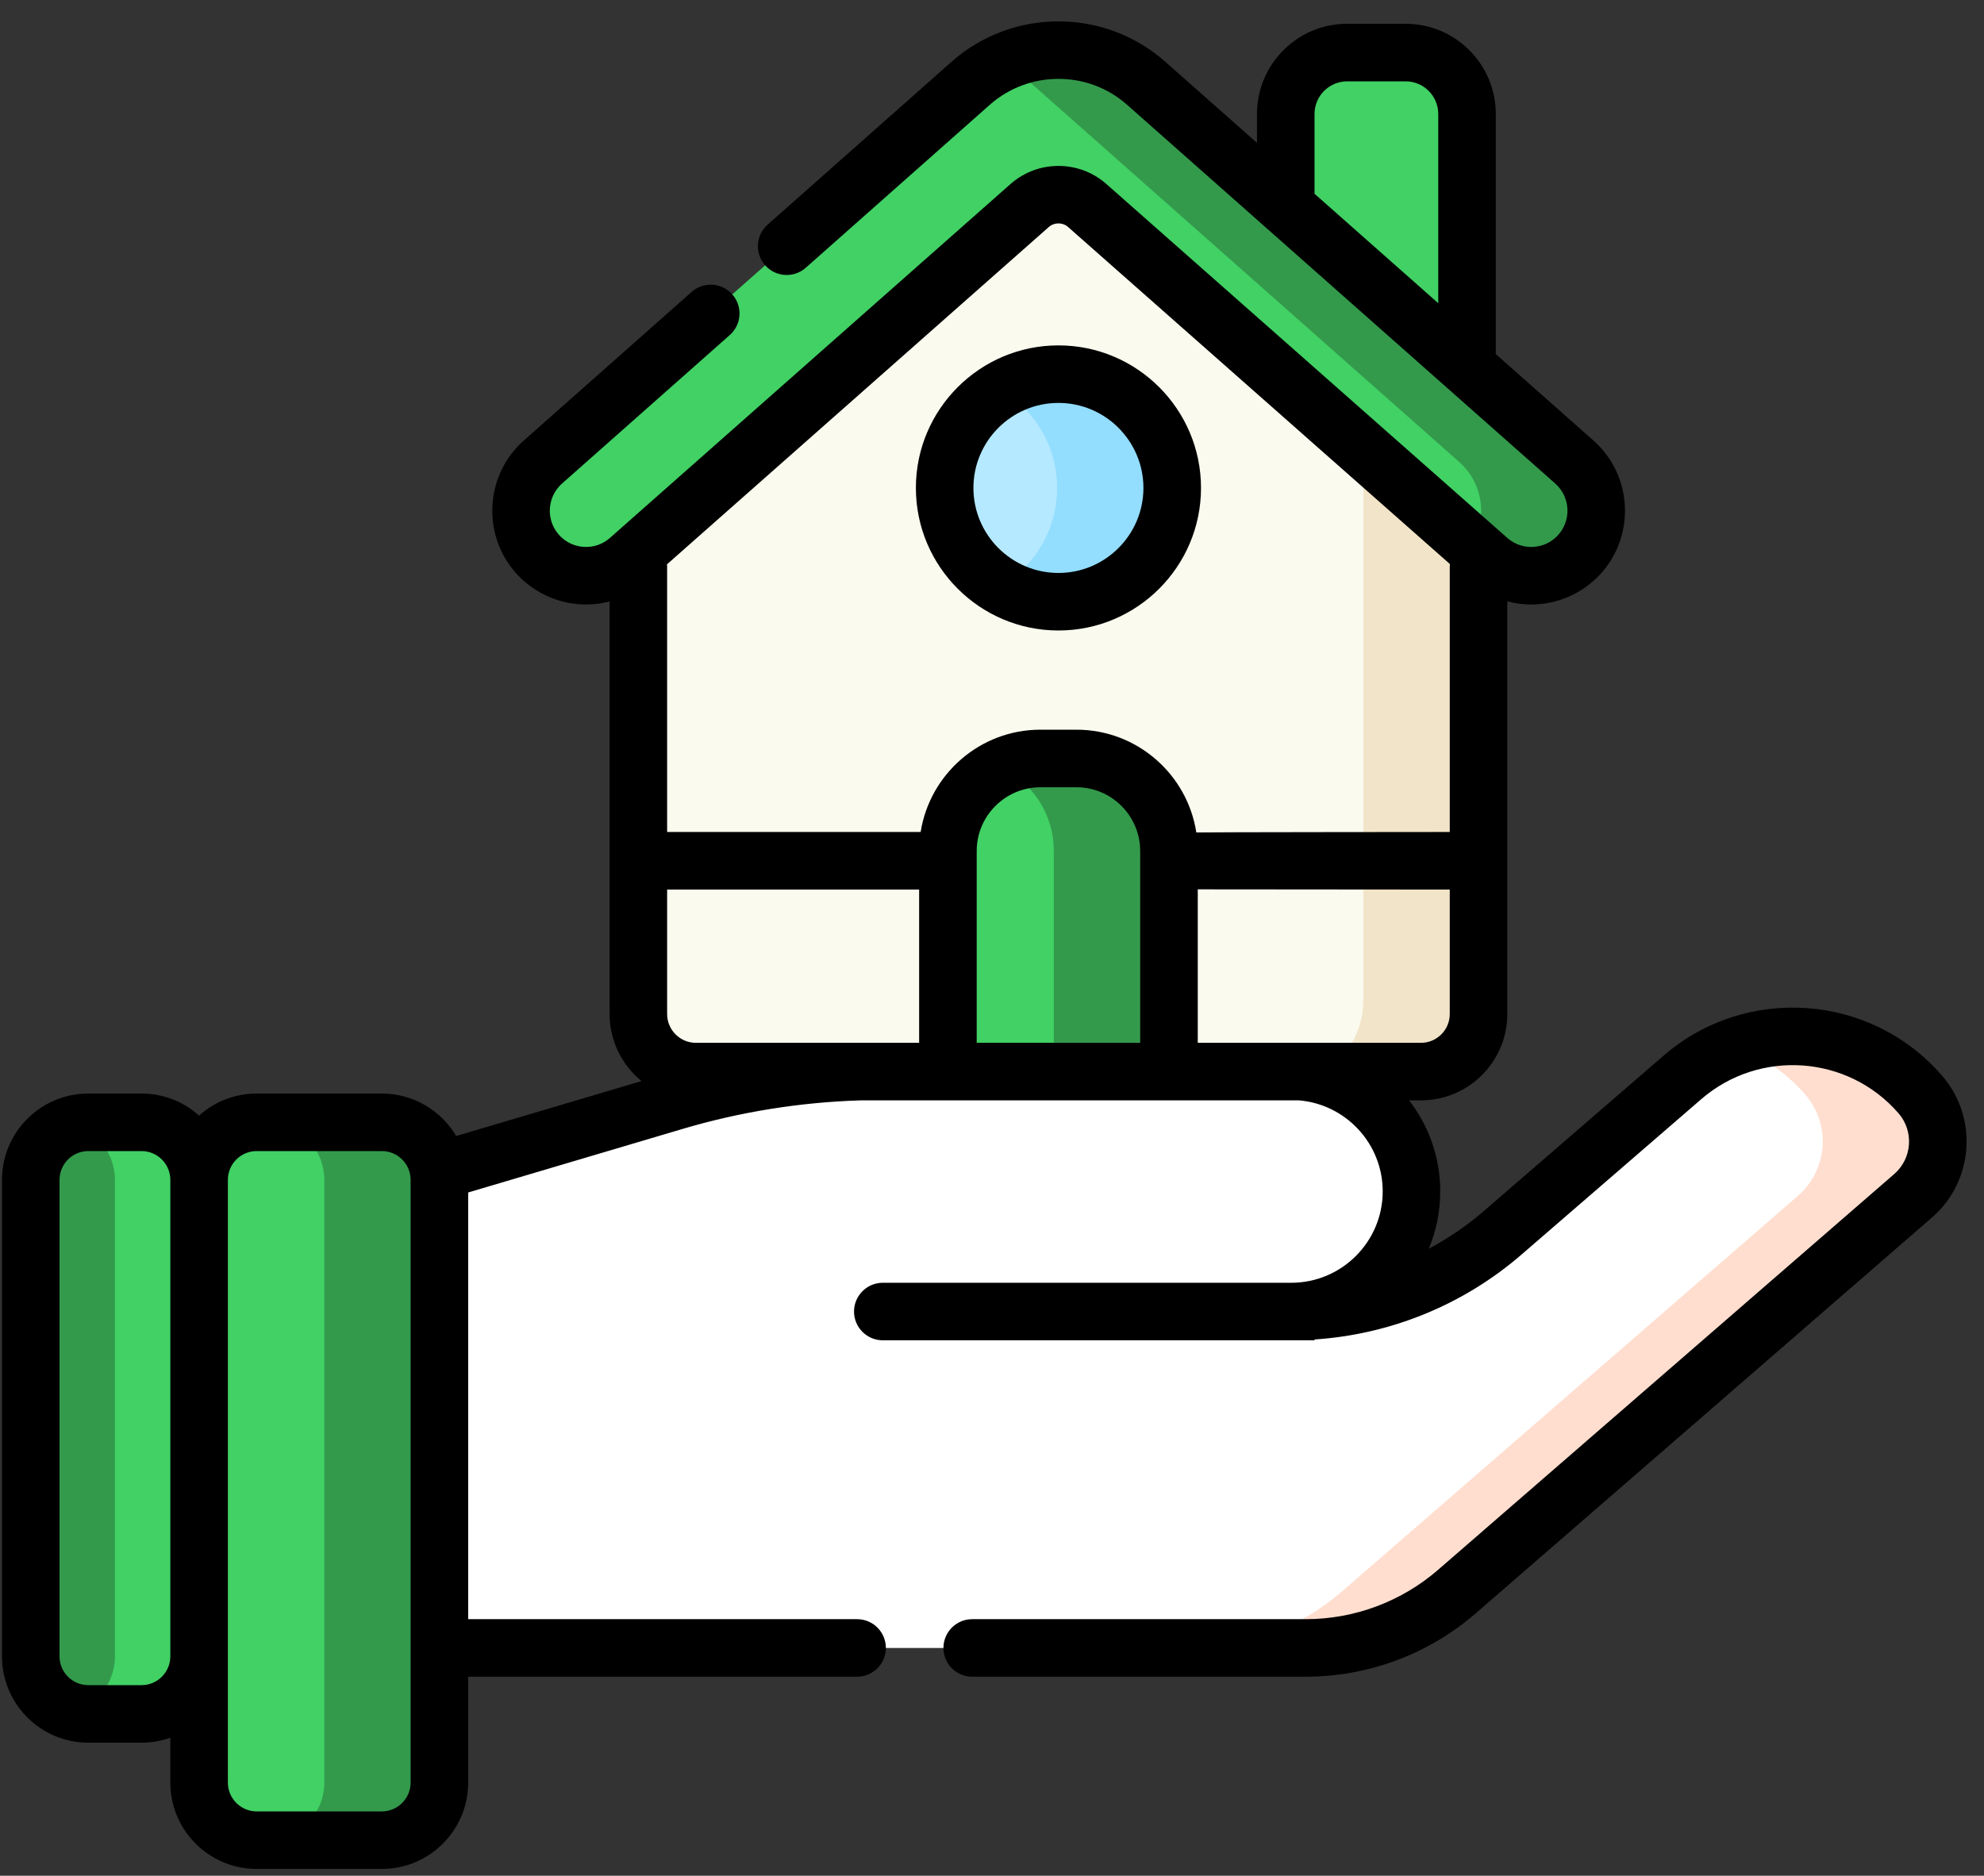 <svg width="55" height="52" viewBox="0 0 55 52" fill="none" xmlns="http://www.w3.org/2000/svg">
<rect x="0" y="0" width="55" height="52" fill="#333333" stroke="none"/>
<path d="M2.448 47.514H3.924C4.805 47.514 5.52 46.8 5.52 45.919V32.709C5.52 31.828 4.805 31.114 3.924 31.114H2.448C1.567 31.114 0.853 31.828 0.853 32.709V45.919C0.853 46.8 1.567 47.514 2.448 47.514Z" fill="#339A4C"/>
<path d="M53.235 30.343C51.544 28.392 48.593 28.18 46.641 29.868L41.65 34.183C40.023 35.587 37.946 36.36 35.798 36.36C37.637 36.359 39.128 34.868 39.128 33.029C39.128 31.189 37.637 29.698 35.798 29.698H24.453C22.499 29.698 20.556 29.98 18.683 30.536L10.557 32.946V45.686H36.198C37.737 45.686 39.225 45.131 40.389 44.123L53.035 33.15C53.865 32.43 53.954 31.173 53.235 30.343Z" fill="white"/>
<path d="M53.234 30.343C51.929 28.836 49.872 28.368 48.104 29.009C48.83 29.272 49.502 29.718 50.043 30.343C50.763 31.173 50.673 32.43 49.843 33.15L37.197 44.122C36.034 45.131 34.546 45.686 33.007 45.686H36.198C37.737 45.686 39.225 45.131 40.388 44.122L53.035 33.15C53.865 32.43 53.954 31.173 53.234 30.343Z" fill="#FFDECF"/>
<path d="M7.115 51.015H10.586C11.467 51.015 12.181 50.3 12.181 49.419V32.709C12.181 31.828 11.467 31.114 10.586 31.114H7.115C6.234 31.114 5.52 31.828 5.52 32.709V49.419C5.52 50.3 6.234 51.015 7.115 51.015Z" fill="#41D164"/>
<path d="M3.924 31.114H2.448C2.299 31.114 2.155 31.135 2.019 31.173C2.691 31.361 3.186 31.977 3.186 32.709V45.919C3.186 46.652 2.691 47.267 2.019 47.455C2.155 47.493 2.299 47.515 2.448 47.515H3.924C4.805 47.515 5.519 46.8 5.519 45.919V32.709C5.519 31.828 4.805 31.114 3.924 31.114Z" fill="#41D164"/>
<path d="M10.585 31.114H7.394C8.275 31.114 8.99 31.828 8.99 32.709V49.419C8.99 50.3 8.275 51.015 7.394 51.015H10.585C11.466 51.015 12.181 50.3 12.181 49.419V32.709C12.181 31.828 11.466 31.114 10.585 31.114Z" fill="#339A4C"/>
<path d="M40.669 13.334H35.644V3.159C35.644 2.219 36.406 1.457 37.346 1.457H38.967C39.907 1.457 40.669 2.219 40.669 3.159V13.334Z" fill="#41D164"/>
<path d="M17.697 28.112V14.801L29.342 4.611L40.988 14.801V28.112C40.988 28.993 40.273 29.708 39.392 29.708H19.292C18.411 29.708 17.697 28.993 17.697 28.112Z" fill="#FAFAEF"/>
<path d="M37.796 12.009V27.706C37.796 28.812 37.082 29.708 36.201 29.708H39.392C40.273 29.708 40.988 28.993 40.988 28.112V14.801L37.796 12.009Z" fill="#F2E4C8"/>
<path d="M43.638 12.803L31.761 2.297C30.377 1.082 28.307 1.082 26.923 2.297L15.057 12.803C14.342 13.43 14.238 14.504 14.817 15.257C15.451 16.082 16.651 16.2 17.433 15.514L28.548 5.694C29.003 5.296 29.682 5.296 30.136 5.694L41.261 15.514C42.044 16.2 43.243 16.082 43.878 15.257C44.457 14.504 44.352 13.43 43.638 12.803Z" fill="#41D164"/>
<path d="M43.638 12.803L31.761 2.297C30.631 1.305 29.044 1.124 27.746 1.751C28.038 1.892 28.316 2.074 28.57 2.297L40.447 12.803C41.113 13.388 41.248 14.362 40.793 15.101L41.261 15.514C42.044 16.2 43.243 16.082 43.878 15.258C44.457 14.504 44.352 13.43 43.638 12.803Z" fill="#339A4C"/>
<path d="M32.42 14.243C32.815 12.546 31.76 10.85 30.063 10.454C28.366 10.059 26.67 11.114 26.275 12.811C25.879 14.508 26.934 16.204 28.631 16.599C30.328 16.995 32.024 15.94 32.42 14.243Z" fill="#B5E9FF"/>
<path d="M29.342 10.373C28.76 10.373 28.215 10.531 27.746 10.806C28.679 11.354 29.305 12.367 29.305 13.527C29.305 14.687 28.679 15.7 27.746 16.248C28.215 16.523 28.76 16.681 29.342 16.681C31.084 16.681 32.496 15.269 32.496 13.527C32.496 11.785 31.084 10.373 29.342 10.373Z" fill="#93DDFE"/>
<path d="M32.406 29.708H26.279V23.592C26.279 22.175 27.427 21.027 28.843 21.027H29.841C31.258 21.027 32.406 22.175 32.406 23.592V29.708Z" fill="#41D164"/>
<path d="M29.841 21.027H28.843C28.451 21.027 28.079 21.116 27.746 21.273C28.614 21.684 29.214 22.568 29.214 23.592V29.708H32.406V23.592C32.406 22.175 31.257 21.027 29.841 21.027Z" fill="#339A4C"/>
<path d="M53.837 29.82C51.863 27.541 48.4 27.292 46.119 29.264L41.128 33.579C40.659 33.984 40.149 34.331 39.609 34.617C39.813 34.128 39.926 33.591 39.926 33.029C39.926 32.079 39.603 31.204 39.062 30.505H39.392C40.712 30.505 41.785 29.432 41.785 28.112V16.671C42.002 16.728 42.226 16.759 42.451 16.759C42.535 16.759 42.619 16.754 42.703 16.746C43.415 16.676 44.074 16.311 44.51 15.744C45.343 14.66 45.191 13.105 44.166 12.206L41.466 9.817V3.159C41.466 1.78 40.345 0.659 38.967 0.659H37.346C35.967 0.659 34.846 1.78 34.846 3.159V3.961L32.287 1.697C30.608 0.224 28.076 0.224 26.394 1.699L21.28 6.228C20.95 6.52 20.919 7.024 21.211 7.354C21.503 7.684 22.008 7.715 22.337 7.423L27.449 2.896C28.528 1.95 30.156 1.95 31.232 2.894L43.112 13.403C43.509 13.752 43.567 14.352 43.245 14.771C43.074 14.993 42.826 15.131 42.547 15.158C42.268 15.186 41.998 15.099 41.789 14.916L30.662 5.094C29.909 4.435 28.775 4.435 28.02 5.096L16.907 14.914C16.696 15.099 16.427 15.186 16.147 15.158C15.868 15.131 15.62 14.993 15.449 14.771C15.127 14.352 15.186 13.751 15.585 13.401L20.232 9.287C20.562 8.995 20.592 8.491 20.3 8.161C20.008 7.831 19.504 7.8 19.174 8.092L14.53 12.204C13.503 13.105 13.351 14.66 14.184 15.744C14.621 16.311 15.279 16.676 15.991 16.746C16.298 16.776 16.605 16.75 16.899 16.674V28.112C16.899 28.861 17.245 29.53 17.785 29.97L12.646 31.494C12.229 30.789 11.462 30.316 10.585 30.316H7.115C6.503 30.316 5.943 30.547 5.519 30.927C5.096 30.547 4.536 30.316 3.924 30.316H2.448C1.128 30.316 0.055 31.389 0.055 32.709V45.919C0.055 47.239 1.128 48.312 2.448 48.312H3.924C4.204 48.312 4.472 48.264 4.722 48.175V49.419C4.722 50.739 5.795 51.812 7.115 51.812H10.585C11.905 51.812 12.979 50.739 12.979 49.419V46.483H23.76C24.201 46.483 24.558 46.126 24.558 45.685C24.558 45.245 24.201 44.888 23.76 44.888H12.979V33.059L18.909 31.301C20.522 30.822 22.187 30.556 23.867 30.505H36.009C37.307 30.613 38.331 31.703 38.331 33.029C38.331 34.425 37.194 35.562 35.798 35.562H24.473C24.033 35.562 23.675 35.919 23.675 36.36C23.675 36.8 24.033 37.157 24.473 37.157H36.442V37.134C38.55 36.994 40.564 36.175 42.171 34.787L47.163 30.471C48.779 29.074 51.232 29.25 52.632 30.865C53.062 31.362 53.008 32.117 52.512 32.547L39.866 43.52C38.848 44.402 37.545 44.888 36.198 44.888H26.951C26.511 44.888 26.154 45.245 26.154 45.686C26.154 46.126 26.511 46.483 26.951 46.483H36.198C37.929 46.483 39.603 45.859 40.911 44.725L53.558 33.753C54.718 32.745 54.844 30.982 53.837 29.82ZM36.441 3.159C36.441 2.66 36.847 2.255 37.346 2.255H38.967C39.465 2.255 39.871 2.66 39.871 3.159V8.406L36.441 5.372V3.159ZM18.494 24.661H25.48V28.91H19.292C18.852 28.91 18.494 28.552 18.494 28.112V24.661ZM31.608 28.91H27.076V23.592C27.076 22.617 27.869 21.825 28.843 21.825H29.841C30.815 21.825 31.608 22.618 31.608 23.592V28.91H31.608ZM39.392 28.91H33.204V24.655L40.19 24.661V28.112C40.19 28.552 39.832 28.91 39.392 28.91ZM29.074 6.294C29.227 6.16 29.457 6.16 29.608 6.292L40.193 15.636C40.191 15.659 40.19 15.682 40.19 15.706V23.065C40.19 23.065 33.208 23.07 33.164 23.078C32.916 21.466 31.52 20.229 29.841 20.229H28.843C27.168 20.229 25.776 21.46 25.522 23.065H18.494V15.706C18.494 15.685 18.493 15.665 18.491 15.644L29.074 6.294ZM3.924 46.717H2.448C2.008 46.717 1.65 46.359 1.65 45.919V32.709C1.65 32.269 2.008 31.911 2.448 31.911H3.924C4.364 31.911 4.722 32.269 4.722 32.709V45.919C4.722 46.359 4.364 46.717 3.924 46.717ZM11.383 49.419C11.383 49.859 11.025 50.217 10.585 50.217H7.115C6.675 50.217 6.317 49.859 6.317 49.419V45.919V32.709C6.317 32.269 6.675 31.911 7.115 31.911H10.585C11.025 31.911 11.383 32.269 11.383 32.709V49.419Z" fill="black"/>
<path d="M29.342 17.479C31.521 17.479 33.294 15.706 33.294 13.527C33.294 11.348 31.521 9.575 29.342 9.575C27.163 9.575 25.39 11.348 25.39 13.527C25.39 15.706 27.163 17.479 29.342 17.479ZM29.342 11.17C30.641 11.17 31.698 12.228 31.698 13.527C31.698 14.826 30.641 15.884 29.342 15.884C28.042 15.884 26.985 14.826 26.985 13.527C26.985 12.228 28.042 11.17 29.342 11.17Z" fill="black"/>
</svg>
